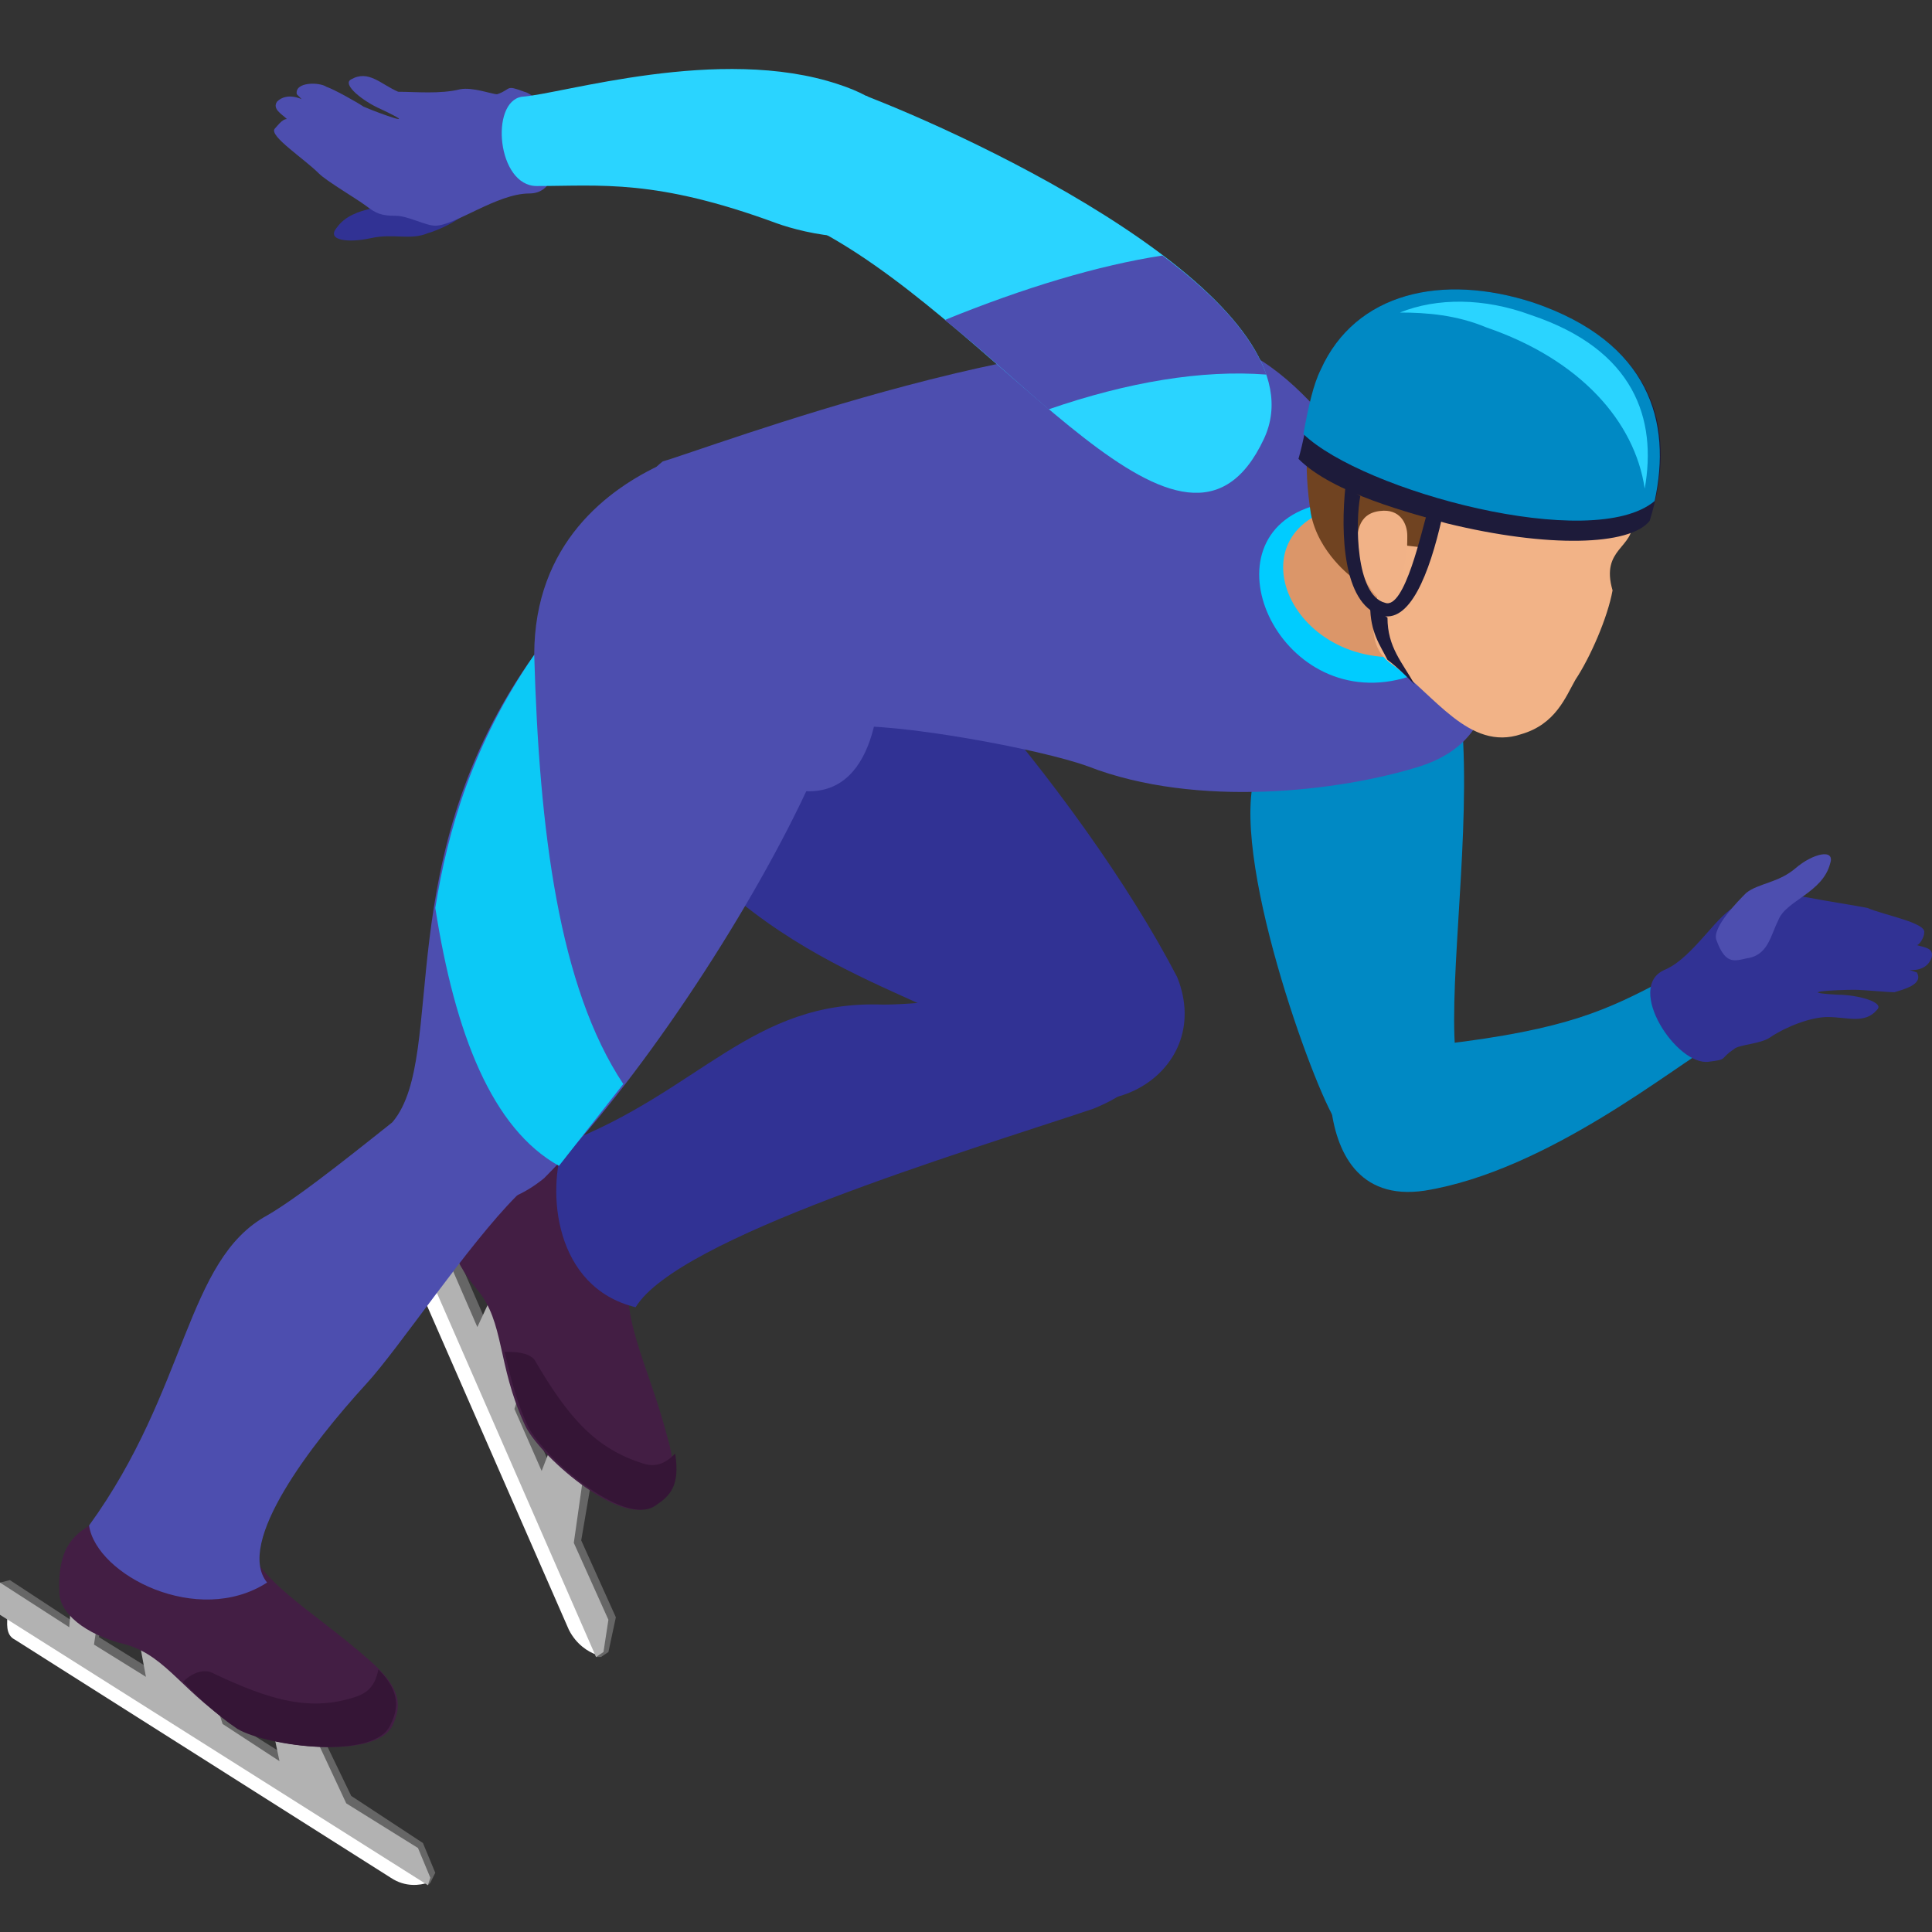 <svg width="56" height="56" viewBox="0 0 56 56" fill="none" xmlns="http://www.w3.org/2000/svg">
<rect x="0" y="0" width="56" height="56" fill="#333333" stroke="none"/>
<g clip-path="url(#clip0)">
<path fill-rule="evenodd" clip-rule="evenodd" d="M12.187 33.864L13.047 35.95L13.693 35.23L13.979 36.093L13.406 36.74L14.123 38.394L14.553 37.316L15.628 39.185L15.198 40.767L15.987 42.564L16.488 41.27L17.277 42.133L16.847 44.649L17.851 46.878L17.635 47.885L17.42 48.029H17.277L11.614 34.511L11.829 33.792L12.187 33.864Z" fill="#666666"/>
<path fill-rule="evenodd" clip-rule="evenodd" d="M11.327 35.446L16.488 47.238C16.703 47.669 17.062 47.885 17.277 47.957L11.542 34.655C11.399 34.871 11.183 35.159 11.327 35.446Z" fill="white"/>
<path fill-rule="evenodd" clip-rule="evenodd" d="M11.829 33.792L12.761 36.021L13.406 35.302L13.764 36.165L13.119 36.812L13.836 38.466L14.338 37.388L15.413 39.257L14.911 40.839L15.7 42.636L16.202 41.342L16.99 42.205L16.632 44.721L17.635 46.95L17.492 47.885L17.277 48.029L11.399 34.583L11.829 33.792Z" fill="#B2B2B2"/>
<path fill-rule="evenodd" clip-rule="evenodd" d="M14.911 33.864C14.553 33.936 13.908 33.72 13.119 35.014C12.832 35.518 13.047 36.453 13.836 37.387C14.624 38.322 14.409 39.544 15.198 41.27C15.556 42.133 17.994 44.29 18.926 43.642C19.356 43.355 19.714 42.923 19.356 41.701C18.782 39.472 17.851 38.034 18.352 36.596C18.496 36.021 21.148 35.374 21.793 35.014C20.933 35.158 19.499 34.655 19.356 32.858C19.499 32.211 18.639 33.648 18.639 32.21C17.779 33.145 16.775 33.577 14.911 33.864Z" fill="#431E44"/>
<path fill-rule="evenodd" clip-rule="evenodd" d="M14.624 39.185C14.911 39.185 15.27 39.185 15.485 39.4C16.488 41.126 17.277 41.989 18.639 42.42C19.069 42.564 19.356 42.348 19.571 42.133C19.714 43.067 19.428 43.355 18.997 43.642C18.066 44.289 15.628 42.133 15.27 41.27C14.911 40.479 14.768 39.76 14.624 39.185Z" fill="#351536"/>
<path fill-rule="evenodd" clip-rule="evenodd" d="M0.287 45.8L2.151 47.022L2.294 46.016L3.011 46.591L2.868 47.453L4.373 48.388L4.23 47.31L6.094 48.244L6.595 49.826L8.316 50.905L7.957 49.539L9.104 49.826L10.18 52.055L12.259 53.421L12.617 54.284L12.474 54.572L12.402 54.643L0.215 46.591L0 45.872L0.287 45.8Z" fill="#666666"/>
<path fill-rule="evenodd" clip-rule="evenodd" d="M0.43 47.525L11.327 54.428C11.757 54.715 12.187 54.643 12.402 54.571L0.215 46.806C0.215 47.022 0.143 47.381 0.43 47.525Z" fill="white"/>
<path fill-rule="evenodd" clip-rule="evenodd" d="M0 45.872L2.007 47.166L2.079 46.231L2.868 46.734L2.724 47.669L4.23 48.604L4.015 47.453L5.95 48.388L6.452 49.97L8.101 51.048L7.814 49.682L8.961 49.97L10.036 52.271L12.115 53.565L12.474 54.428L12.402 54.643L0 46.806V45.872Z" fill="#B2B2B2"/>
<path fill-rule="evenodd" clip-rule="evenodd" d="M2.581 44.218C2.294 44.434 1.649 44.721 1.721 46.159C1.721 46.734 2.437 47.381 3.656 47.669C4.875 48.029 5.305 49.107 6.954 50.114C7.742 50.617 10.968 51.048 11.399 49.97C11.614 49.467 11.685 48.963 10.682 48.1C8.961 46.59 7.456 45.871 7.026 44.434C6.81 43.858 8.674 41.845 9.033 41.198C8.388 41.773 6.954 42.205 5.807 40.767C5.448 40.263 5.52 41.917 4.731 40.767C4.588 41.989 3.943 42.924 2.581 44.218Z" fill="#431E44"/>
<path fill-rule="evenodd" clip-rule="evenodd" d="M5.305 48.748C5.52 48.532 5.807 48.388 6.093 48.46C7.886 49.323 9.033 49.611 10.323 49.179C10.753 49.035 10.897 48.748 10.968 48.388C11.614 49.035 11.542 49.539 11.327 49.97C10.897 51.048 7.742 50.617 6.882 50.114C6.237 49.682 5.735 49.179 5.305 48.748Z" fill="#351536"/>
<path fill-rule="evenodd" clip-rule="evenodd" d="M25.593 29.119C26.74 29.119 28.89 28.831 30.181 28.616C31.113 28.472 35.414 30.629 31.686 32.139C27.815 33.433 19.643 35.878 18.424 37.891C16.058 37.316 15.843 34.511 16.345 33.145C20.288 31.636 21.793 28.975 25.593 29.119Z" fill="#313294"/>
<path fill-rule="evenodd" clip-rule="evenodd" d="M34.124 28.328C31.328 22.936 25.019 15.746 22.08 14.595C20.216 15.53 18.066 17.112 16.202 18.046C16.202 20.275 16.345 23.942 19.212 23.87C23.012 28.688 28.03 28.903 29.321 30.845C31.543 33.217 35.271 31.204 34.124 28.328Z" fill="#313294"/>
<path fill-rule="evenodd" clip-rule="evenodd" d="M7.742 35.23C8.746 34.655 10.682 33.073 11.685 32.282C12.474 31.707 17.564 31.707 14.983 34.655C13.549 36.093 11.542 39.113 10.61 40.119C9.033 41.845 6.81 44.721 7.742 45.871C5.735 47.166 2.796 45.656 2.581 44.218C5.448 40.263 5.377 36.524 7.742 35.23Z" fill="#4D4EAF"/>
<path fill-rule="evenodd" clip-rule="evenodd" d="M15.771 34.151C18.424 31.491 21.65 26.602 23.37 22.935C25.449 23.007 25.665 20.059 25.449 18.19C24.159 17.399 21.148 16.824 19.212 13.444C17.635 14.163 15.485 15.745 15.485 18.981C11.255 24.876 12.976 30.556 11.399 32.498C10.395 34.08 13.406 36.093 15.771 34.151Z" fill="#4D4EAF"/>
<path fill-rule="evenodd" clip-rule="evenodd" d="M41.293 34.512C44.877 33.937 48.605 30.845 49.68 30.27C50.469 29.695 49.25 27.897 48.246 28.4C46.598 29.263 45.451 29.838 41.794 30.27C41.006 30.342 38.353 30.701 38.569 31.995C38.712 33.361 39.357 34.799 41.293 34.512Z" fill="#0089C4"/>
<path fill-rule="evenodd" clip-rule="evenodd" d="M36.346 22.576C35.701 25.165 38.282 32.067 38.783 32.57C38.783 33.146 42.583 32.139 42.225 30.845C41.651 27.034 44.734 14.308 37.923 17.543C36.561 18.191 34.984 18.047 36.346 22.576Z" fill="#0089C4"/>
<path fill-rule="evenodd" clip-rule="evenodd" d="M36.131 10.209C31.4 8.843 20.288 13.085 19.212 13.373C16.775 15.242 20.861 20.203 24.446 21.066C25.88 20.922 30.181 21.713 31.543 22.216C34.697 23.439 38.855 22.936 41.149 22.216C43.443 21.497 44.017 19.125 41.293 16.177C40.719 15.674 38.712 11.503 36.131 10.209Z" fill="#4D4EAF"/>
<path fill-rule="evenodd" clip-rule="evenodd" d="M12.904 4.961C12.402 4.889 12.115 5.32 11.757 5.68C11.327 6.111 10.252 5.895 9.75 6.614C9.463 6.974 10.108 7.046 10.753 6.902C11.399 6.758 11.9 6.974 12.402 6.758C12.689 6.686 13.693 6.255 13.693 5.823C13.693 5.032 13.334 5.104 12.904 4.961Z" fill="#313294"/>
<path fill-rule="evenodd" clip-rule="evenodd" d="M15.198 2.66C16.058 2.876 16.632 5.608 15.341 5.608C14.409 5.608 13.191 6.542 12.617 6.542C12.33 6.542 11.829 6.255 11.47 6.255C11.04 6.255 10.897 6.183 10.61 5.967C10.323 5.752 9.463 5.248 9.248 5.033C8.818 4.601 7.814 3.954 7.957 3.738C8.029 3.666 8.172 3.451 8.316 3.451C8.172 3.307 7.886 3.163 8.029 2.947C8.316 2.66 8.746 2.876 8.746 2.876L8.603 2.732C8.531 2.372 9.248 2.372 9.463 2.516C9.678 2.588 10.323 2.947 10.538 3.091C11.04 3.307 12.259 3.738 11.04 3.163C10.538 2.947 9.893 2.444 10.18 2.3C10.682 2.013 11.04 2.444 11.542 2.66C12.044 2.66 12.761 2.732 13.334 2.588C13.693 2.516 14.266 2.732 14.409 2.732C14.839 2.588 14.624 2.444 15.198 2.66Z" fill="#4D4EAF"/>
<path fill-rule="evenodd" clip-rule="evenodd" d="M24.302 2.444C20.861 1.294 16.273 2.732 15.126 2.804C14.194 2.948 14.409 5.392 15.556 5.392C17.42 5.392 18.997 5.177 22.51 6.471C23.299 6.758 25.665 7.334 26.023 6.111C26.453 4.745 26.74 3.235 24.302 2.444Z" fill="#2AD4FF"/>
<path fill-rule="evenodd" clip-rule="evenodd" d="M25.163 2.804C24.733 2.445 22.654 6.111 23.872 6.759C29.249 9.706 34.339 17.615 36.633 12.726C38.425 8.915 29.034 4.314 25.163 2.804Z" fill="#2AD4FF"/>
<path fill-rule="evenodd" clip-rule="evenodd" d="M37.852 14.739C34.841 15.889 37.278 20.922 41.006 19.556C41.221 19.556 41.006 13.517 37.852 14.739Z" fill="#00CCFF"/>
<path fill-rule="evenodd" clip-rule="evenodd" d="M42.655 12.726C42.655 12.726 41.364 13.877 38.64 14.739C35.558 15.674 37.78 20.06 41.723 18.837C42.727 18.55 43.587 17.831 45.451 15.962C46.311 15.53 42.655 12.726 42.655 12.726Z" fill="#DB9669"/>
<path fill-rule="evenodd" clip-rule="evenodd" d="M47.529 13.085C47.315 13.732 47.386 14.451 47.315 15.099C47.386 15.889 46.383 15.889 46.741 17.112C46.598 17.903 46.096 19.053 45.666 19.7C45.379 20.203 45.092 20.994 44.089 21.282C42.583 21.785 41.579 20.131 40.361 19.269C39.214 18.478 40.217 16.968 40.146 15.818C40.002 13.661 40.791 11.072 43.157 10.857C44.232 10.785 45.809 11 46.669 11.647C47.099 11.935 47.816 12.438 47.529 13.085Z" fill="#F2B387"/>
<path fill-rule="evenodd" clip-rule="evenodd" d="M49.537 30.774C48.605 30.917 47.099 28.617 48.246 28.113C49.107 27.754 49.824 26.388 50.397 26.244C50.684 26.1 51.257 26.244 51.544 26.1C51.903 25.956 52.118 25.956 52.476 26.028C52.834 26.1 53.766 26.244 54.125 26.316C54.627 26.532 55.845 26.747 55.774 27.035C55.774 27.179 55.63 27.394 55.559 27.394C55.774 27.466 56.06 27.466 55.989 27.754C55.845 28.185 55.344 28.113 55.344 28.113L55.559 28.185C55.774 28.545 55.129 28.689 54.913 28.76C54.698 28.76 53.981 28.689 53.766 28.689C53.193 28.689 51.974 28.76 53.265 28.832C53.838 28.832 54.627 29.048 54.412 29.264C54.053 29.695 53.551 29.479 52.978 29.479C52.476 29.479 51.759 29.767 51.329 30.055C51.042 30.27 50.397 30.27 50.254 30.414C49.824 30.702 50.11 30.702 49.537 30.774Z" fill="#313294"/>
<path fill-rule="evenodd" clip-rule="evenodd" d="M50.755 27.753C51.257 27.61 51.329 27.106 51.544 26.675C51.759 26.1 52.834 25.884 53.05 25.021C53.193 24.59 52.548 24.734 52.046 25.165C51.544 25.596 50.971 25.596 50.612 25.884C50.397 26.1 49.608 26.891 49.752 27.25C50.039 28.041 50.325 27.825 50.755 27.753Z" fill="#4D4EAF"/>
<path fill-rule="evenodd" clip-rule="evenodd" d="M45.594 12.223C45.451 12.726 45.737 12.511 45.379 12.654C44.303 12.582 44.017 12.367 42.655 12.798C41.651 13.158 42.726 13.877 42.225 14.524C42.01 14.739 41.364 15.53 41.436 15.89L40.791 15.818C40.002 14.596 39.5 15.027 39.214 16.753C39.214 16.753 38.21 16.034 37.995 14.883C37.78 13.517 37.852 12.295 38.21 11.288C38.999 9.778 40.432 8.412 44.089 9.922C44.734 10.138 45.881 10.929 45.594 12.223Z" fill="#704321"/>
<path fill-rule="evenodd" clip-rule="evenodd" d="M40.002 14.811C39.357 14.883 39.285 15.458 39.357 16.105C39.429 16.752 40.002 17.687 40.361 17.399C40.791 17.04 40.576 16.896 40.719 16.321C40.791 16.033 40.791 15.745 40.791 15.53C40.791 15.17 40.576 14.739 40.002 14.811Z" fill="#F1B287"/>
<path fill-rule="evenodd" clip-rule="evenodd" d="M47.816 15.098C48.605 12.582 48.103 10.066 44.447 8.771C41.794 7.909 39.285 8.484 38.282 10.713C37.995 11.288 37.923 12.294 37.637 13.301C38.64 14.308 40.934 14.883 41.938 15.17C44.877 15.889 47.243 15.818 47.816 15.098Z" fill="#1D1B3A"/>
<path fill-rule="evenodd" clip-rule="evenodd" d="M47.96 14.523C48.462 12.223 47.816 9.922 44.447 8.771C41.794 7.909 39.285 8.484 38.282 10.713C38.067 11.144 37.923 11.791 37.78 12.582C39.5 14.236 46.167 16.033 47.96 14.523Z" fill="#0089C4"/>
<path fill-rule="evenodd" clip-rule="evenodd" d="M47.673 14.164C48.031 12.151 47.386 10.138 44.375 9.131C43.013 8.628 41.651 8.628 40.576 9.059C41.364 9.059 42.225 9.131 43.085 9.491C45.809 10.425 47.386 12.223 47.673 14.164Z" fill="#2AD4FF"/>
<path fill-rule="evenodd" clip-rule="evenodd" d="M39.715 17.544C39.715 18.334 40.002 18.694 40.217 19.125C40.504 19.341 40.719 19.557 41.006 19.844C40.647 19.197 40.217 18.766 40.217 17.903C40.002 17.759 39.859 17.615 39.715 17.544Z" fill="#1D1B3A"/>
<path d="M39.429 14.38C39.285 15.099 39.285 17.256 40.146 17.472C40.719 17.688 41.221 15.315 41.364 14.884L41.794 15.027C41.436 16.609 40.862 18.119 40.002 17.832C38.927 17.472 38.855 15.459 38.999 14.093L39.429 14.38Z" fill="#1D1B3A"/>
<path fill-rule="evenodd" clip-rule="evenodd" d="M30.396 11.864C32.69 11.073 34.841 10.713 36.705 10.857C36.274 9.635 35.127 8.484 33.694 7.406C31.83 7.693 29.679 8.34 27.385 9.275C28.46 10.138 29.464 11.073 30.396 11.864Z" fill="#4D4EAF"/>
<path fill-rule="evenodd" clip-rule="evenodd" d="M15.485 18.981C15.628 24.086 16.202 28.616 18.066 31.42L16.202 33.793C14.266 32.714 13.191 29.982 12.617 26.315C12.976 24.086 13.693 21.57 15.485 18.981Z" fill="#0CC9F6"/>
</g>
<defs>
<clipPath id="clip0">
<rect width="56" height="56" fill="white"/>
</clipPath>
</defs>
</svg>
